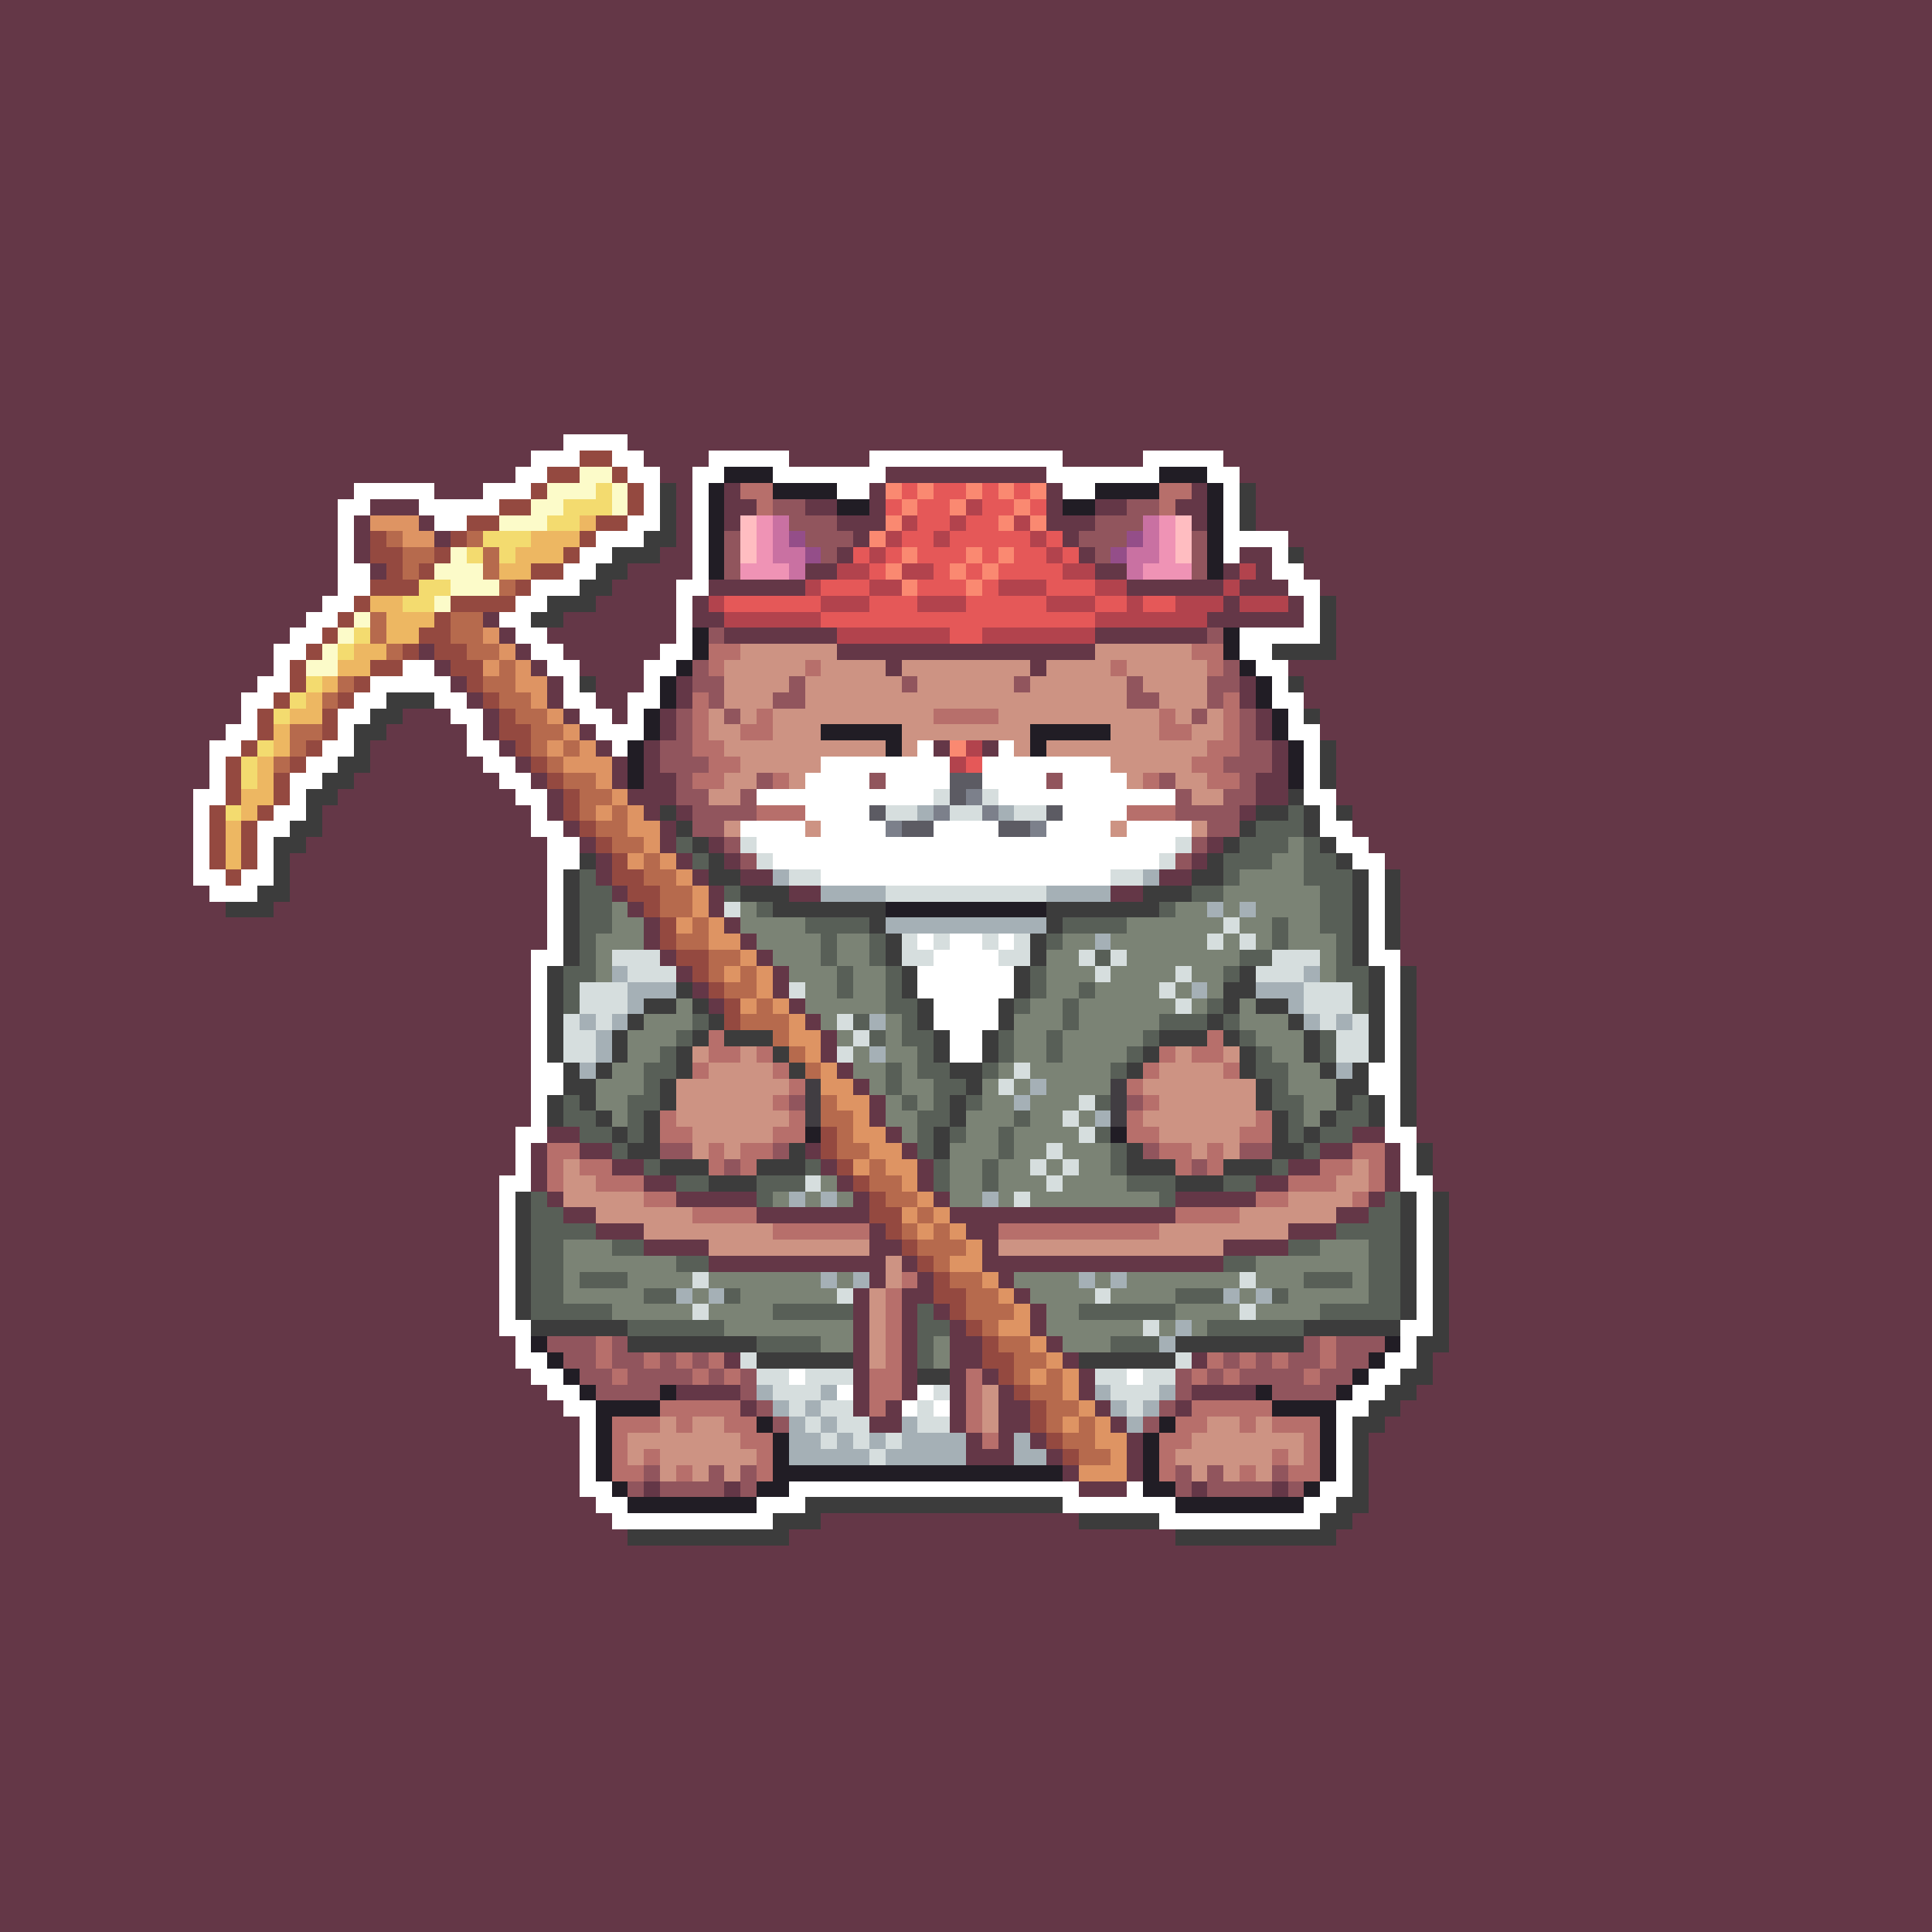 <svg xmlns="http://www.w3.org/2000/svg" shape-rendering="crispEdges" viewBox="0 -0.5 120 120" style="width:100%;height:100%;transform:translate3d(0,0,0);content-visibility:visible">
  <rect x="0" y="-0.5" width="120" height="120" fill="#333333" stroke="none"/>
  <path stroke="#643747" d="M0,0 h120 M0,1 h120 M0,2 h120 M0,3 h120 M0,4 h120 M0,5 h120 
    M0,6 h120 M0,7 h120 M0,8 h120 M0,9 h120 M0,10 h120 M0,11 h120 M0,12 h120 M0,13 h120 
    M0,14 h120 M0,15 h120 M0,16 h120 M0,17 h120 M0,18 h120 M0,19 h120 M0,20 h120 
    M0,21 h120 M0,22 h120 M0,23 h120 M0,24 h120 M0,25 h120 M0,26 h120 M0,27 h35 
    M39,27 h81 M0,28 h33 M40,28 h4 M49,28 h5 M66,28 h5 M76,28 h44 M0,29 h32 M41,29 h2 
    M55,29 h10 M77,29 h43 M0,30 h22 M27,30 h3 M42,30 h1 M45,30 h1 M54,30 h1 M65,30 h1 
    M74,30 h1 M78,30 h42 M0,31 h21 M23,31 h3 M42,31 h1 M45,31 h2 M50,31 h2 M54,31 h1 
    M65,31 h1 M68,31 h2 M73,31 h2 M78,31 h42 M0,32 h21 M22,32 h1 M26,32 h1 M42,32 h1 
    M45,32 h1 M52,32 h3 M65,32 h3 M74,32 h1 M78,32 h42 M0,33 h21 M22,33 h1 M27,33 h1 
    M42,33 h1 M53,33 h1 M66,33 h1 M80,33 h40 M0,34 h21 M22,34 h1 M41,34 h2 M52,34 h1 
    M67,34 h1 M77,34 h2 M81,34 h39 M0,35 h21 M23,35 h1 M39,35 h4 M50,35 h2 M68,35 h2 
    M76,35 h1 M78,35 h1 M81,35 h39 M0,36 h21 M38,36 h4 M44,36 h6 M70,36 h6 M77,36 h3 
    M82,36 h38 M0,37 h20 M37,37 h5 M43,37 h1 M76,37 h1 M80,37 h1 M83,37 h37 M0,38 h19 
    M30,38 h1 M35,38 h7 M43,38 h2 M75,38 h6 M83,38 h37 M0,39 h18 M31,39 h1 M34,39 h8 
    M45,39 h7 M68,39 h7 M83,39 h37 M0,40 h17 M26,40 h1 M32,40 h1 M35,40 h6 M52,40 h16 
    M83,40 h37 M0,41 h17 M27,41 h1 M33,41 h1 M36,41 h4 M55,41 h1 M64,41 h1 M80,41 h40 
    M0,42 h16 M28,42 h1 M34,42 h1 M37,42 h3 M42,42 h1 M77,42 h1 M81,42 h39 M0,43 h15 
    M29,43 h1 M34,43 h1 M37,43 h2 M42,43 h1 M77,43 h1 M81,43 h39 M0,44 h15 M25,44 h3 
    M30,44 h1 M35,44 h1 M38,44 h1 M41,44 h1 M78,44 h1 M82,44 h38 M0,45 h14 M24,45 h5 
    M30,45 h1 M36,45 h1 M41,45 h1 M78,45 h1 M82,45 h38 M0,46 h13 M23,46 h6 M31,46 h1 
    M37,46 h1 M40,46 h1 M58,46 h1 M61,46 h1 M79,46 h1 M83,46 h37 M0,47 h13 M23,47 h7 
    M32,47 h1 M38,47 h1 M40,47 h1 M79,47 h1 M83,47 h37 M0,48 h13 M22,48 h9 M33,48 h1 
    M38,48 h1 M40,48 h2 M78,48 h2 M83,48 h37 M0,49 h12 M21,49 h11 M34,49 h1 M39,49 h3 
    M78,49 h2 M83,49 h37 M0,50 h12 M20,50 h13 M34,50 h1 M40,50 h1 M42,50 h1 M77,50 h1 
    M84,50 h36 M0,51 h12 M20,51 h13 M35,51 h1 M41,51 h1 M84,51 h36 M0,52 h12 M19,52 h15 
    M36,52 h1 M41,52 h1 M44,52 h1 M75,52 h1 M85,52 h35 M0,53 h12 M18,53 h16 M37,53 h1 
    M42,53 h1 M45,53 h1 M74,53 h1 M86,53 h34 M0,54 h12 M18,54 h16 M37,54 h1 M43,54 h1 
    M46,54 h2 M72,54 h2 M87,54 h33 M0,55 h13 M18,55 h16 M38,55 h1 M44,55 h1 M49,55 h2 
    M69,55 h2 M87,55 h33 M0,56 h14 M17,56 h17 M39,56 h1 M44,56 h1 M87,56 h33 M0,57 h34 
    M40,57 h1 M45,57 h1 M87,57 h33 M0,58 h34 M40,58 h1 M46,58 h1 M87,58 h33 M0,59 h33 
    M41,59 h1 M47,59 h1 M87,59 h33 M0,60 h33 M42,60 h1 M48,60 h1 M88,60 h32 M0,61 h33 
    M43,61 h1 M48,61 h1 M88,61 h32 M0,62 h33 M44,62 h1 M49,62 h1 M88,62 h32 M0,63 h33 
    M50,63 h1 M88,63 h32 M0,64 h33 M51,64 h1 M88,64 h32 M0,65 h33 M51,65 h1 M88,65 h32 
    M0,66 h33 M52,66 h1 M88,66 h32 M0,67 h33 M53,67 h1 M88,67 h32 M0,68 h33 M54,68 h1 
    M88,68 h32 M0,69 h33 M54,69 h1 M88,69 h32 M0,70 h32 M34,70 h2 M55,70 h1 M84,70 h2 
    M88,70 h32 M0,71 h32 M33,71 h1 M36,71 h2 M50,71 h1 M56,71 h1 M82,71 h2 M86,71 h1 
    M89,71 h31 M0,72 h32 M33,72 h1 M38,72 h2 M51,72 h1 M57,72 h1 M80,72 h2 M86,72 h1 
    M89,72 h31 M0,73 h31 M33,73 h1 M40,73 h2 M52,73 h1 M57,73 h1 M78,73 h2 M86,73 h1 
    M89,73 h31 M0,74 h31 M34,74 h1 M42,74 h5 M53,74 h1 M58,74 h1 M73,74 h5 M85,74 h1 
    M90,74 h30 M0,75 h31 M35,75 h2 M47,75 h7 M59,75 h14 M83,75 h2 M90,75 h30 M0,76 h31 
    M37,76 h3 M54,76 h1 M60,76 h2 M80,76 h3 M90,76 h30 M0,77 h31 M40,77 h4 M54,77 h2 
    M61,77 h1 M76,77 h4 M90,77 h30 M0,78 h31 M44,78 h11 M56,78 h1 M61,78 h15 M90,78 h30 
    M0,79 h31 M54,79 h1 M57,79 h1 M62,79 h1 M90,79 h30 M0,80 h31 M53,80 h1 M56,80 h2 
    M63,80 h1 M90,80 h30 M0,81 h31 M53,81 h1 M56,81 h1 M58,81 h1 M64,81 h1 M90,81 h30 
    M0,82 h31 M53,82 h1 M56,82 h1 M59,82 h1 M64,82 h1 M90,82 h30 M0,83 h32 M53,83 h1 
    M56,83 h1 M59,83 h2 M65,83 h1 M90,83 h30 M0,84 h32 M45,84 h1 M53,84 h1 M56,84 h1 
    M59,84 h2 M66,84 h1 M74,84 h1 M89,84 h31 M0,85 h33 M53,85 h1 M56,85 h1 M59,85 h1 
    M61,85 h1 M67,85 h1 M89,85 h31 M0,86 h34 M42,86 h4 M53,86 h1 M56,86 h1 M59,86 h1 
    M62,86 h1 M67,86 h1 M74,86 h4 M88,86 h32 M0,87 h35 M46,87 h1 M53,87 h1 M55,87 h1 
    M59,87 h1 M62,87 h2 M68,87 h1 M73,87 h1 M87,87 h33 M0,88 h36 M54,88 h2 M59,88 h1 
    M62,88 h2 M69,88 h1 M86,88 h34 M0,89 h36 M60,89 h1 M62,89 h1 M64,89 h1 M70,89 h1 
    M85,89 h35 M0,90 h36 M60,90 h3 M65,90 h1 M70,90 h1 M85,90 h35 M0,91 h36 M66,91 h1 
    M70,91 h1 M85,91 h35 M0,92 h36 M40,92 h1 M45,92 h1 M67,92 h3 M74,92 h1 M79,92 h1 
    M85,92 h35 M0,93 h37 M85,93 h35 M0,94 h38 M51,94 h16 M84,94 h36 M0,95 h39 M49,95 h24 
    M83,95 h37 M0,96 h120 M0,97 h120 M0,98 h120 M0,99 h120 M0,100 h120 M0,101 h120 
    M0,102 h120 M0,103 h120 M0,104 h120 M0,105 h120 M0,106 h120 M0,107 h120 M0,108 h120 
    M0,109 h120 M0,110 h120 M0,111 h120 M0,112 h120 M0,113 h120 M0,114 h120 M0,115 h120 
    M0,116 h120 M0,117 h120 M0,118 h120 M0,119 h120"/>
  <path stroke="#ffffff" d="M35,27 h4 M33,28 h3 M38,28 h2 M44,28 h5 M54,28 h12 
    M71,28 h5 M32,29 h2 M39,29 h2 M43,29 h2 M48,29 h7 M65,29 h7 M75,29 h2 M22,30 h5 
    M30,30 h3 M40,30 h1 M43,30 h1 M52,30 h2 M66,30 h2 M76,30 h1 M21,31 h2 M26,31 h5 
    M40,31 h1 M43,31 h1 M76,31 h1 M21,32 h1 M27,32 h2 M39,32 h2 M43,32 h1 M76,32 h1 
    M21,33 h1 M37,33 h3 M43,33 h1 M76,33 h4 M21,34 h1 M36,34 h2 M43,34 h1 M76,34 h1 
    M79,34 h1 M21,35 h2 M35,35 h2 M43,35 h1 M79,35 h2 M21,36 h2 M33,36 h3 M42,36 h2 
    M80,36 h2 M20,37 h2 M32,37 h2 M42,37 h1 M81,37 h1 M19,38 h2 M31,38 h2 M42,38 h1 
    M81,38 h1 M18,39 h2 M32,39 h2 M42,39 h1 M77,39 h5 M17,40 h2 M33,40 h2 M41,40 h2 
    M77,40 h2 M17,41 h1 M25,41 h2 M34,41 h2 M40,41 h2 M78,41 h2 M16,42 h2 M23,42 h5 
    M35,42 h1 M40,42 h1 M79,42 h1 M15,43 h2 M22,43 h2 M27,43 h2 M35,43 h2 M39,43 h2 
    M79,43 h2 M15,44 h1 M21,44 h2 M28,44 h2 M36,44 h2 M39,44 h1 M80,44 h1 M14,45 h2 
    M21,45 h1 M29,45 h1 M37,45 h3 M80,45 h2 M13,46 h2 M20,46 h2 M29,46 h2 M38,46 h1 
    M57,46 h1 M62,46 h1 M81,46 h1 M13,47 h1 M19,47 h2 M30,47 h2 M51,47 h8 M61,47 h8 
    M81,47 h1 M13,48 h1 M18,48 h2 M31,48 h2 M50,48 h4 M55,48 h4 M61,48 h4 M66,48 h4 
    M81,48 h1 M12,49 h2 M18,49 h1 M32,49 h2 M47,49 h11 M62,49 h11 M81,49 h2 M12,50 h1 
    M17,50 h2 M33,50 h1 M50,50 h4 M66,50 h4 M82,50 h1 M12,51 h1 M16,51 h2 M33,51 h2 
    M46,51 h4 M51,51 h4 M58,51 h4 M65,51 h4 M70,51 h4 M82,51 h2 M12,52 h1 M16,52 h1 
    M34,52 h2 M47,52 h26 M83,52 h2 M12,53 h1 M16,53 h1 M34,53 h2 M48,53 h24 M84,53 h2 
    M12,54 h2 M15,54 h2 M34,54 h1 M51,54 h18 M85,54 h1 M13,55 h3 M34,55 h1 M85,55 h1 
    M34,56 h1 M85,56 h1 M34,57 h1 M85,57 h1 M34,58 h1 M57,58 h1 M59,58 h2 M62,58 h1 
    M85,58 h1 M33,59 h2 M58,59 h4 M85,59 h2 M33,60 h1 M57,60 h6 M86,60 h1 M33,61 h1 
    M57,61 h6 M86,61 h1 M33,62 h1 M58,62 h4 M86,62 h1 M33,63 h1 M58,63 h4 M86,63 h1 
    M33,64 h1 M59,64 h2 M86,64 h1 M33,65 h1 M59,65 h2 M86,65 h1 M33,66 h2 M85,66 h2 
    M33,67 h2 M85,67 h2 M33,68 h1 M86,68 h1 M33,69 h1 M86,69 h1 M32,70 h2 M86,70 h2 
    M32,71 h1 M87,71 h1 M32,72 h1 M87,72 h1 M31,73 h2 M87,73 h2 M31,74 h1 M88,74 h1 
    M31,75 h1 M88,75 h1 M31,76 h1 M88,76 h1 M31,77 h1 M88,77 h1 M31,78 h1 M88,78 h1 
    M31,79 h1 M88,79 h1 M31,80 h1 M88,80 h1 M31,81 h1 M88,81 h1 M31,82 h2 M87,82 h2 
    M32,83 h1 M87,83 h1 M32,84 h2 M86,84 h2 M33,85 h2 M49,85 h1 M70,85 h1 M85,85 h2 
    M34,86 h2 M52,86 h1 M57,86 h1 M84,86 h2 M35,87 h2 M56,87 h1 M58,87 h1 M83,87 h2 
    M36,88 h1 M83,88 h1 M36,89 h1 M83,89 h1 M36,90 h1 M83,90 h1 M36,91 h1 M83,91 h1 
    M36,92 h2 M49,92 h18 M70,92 h1 M82,92 h2 M37,93 h2 M47,93 h3 M66,93 h7 M81,93 h2 
    M38,94 h10 M72,94 h10"/>
  <path stroke="#944940" d="M36,28 h2 M34,29 h2 M38,29 h1 M33,30 h1 M39,30 h1 M31,31 h2 
    M39,31 h1 M29,32 h2 M37,32 h2 M23,33 h1 M28,33 h1 M36,33 h1 M23,34 h2 M27,34 h1 
    M35,34 h1 M24,35 h1 M26,35 h1 M33,35 h2 M23,36 h3 M32,36 h1 M22,37 h1 M28,37 h4 
    M21,38 h1 M27,38 h1 M20,39 h1 M26,39 h2 M19,40 h1 M25,40 h1 M27,40 h2 M18,41 h1 
    M23,41 h2 M28,41 h2 M18,42 h1 M22,42 h1 M29,42 h1 M17,43 h1 M21,43 h1 M30,43 h1 
    M16,44 h1 M20,44 h1 M31,44 h1 M16,45 h1 M20,45 h1 M31,45 h2 M15,46 h1 M19,46 h1 
    M32,46 h1 M14,47 h1 M18,47 h1 M33,47 h1 M14,48 h1 M17,48 h1 M34,48 h1 M14,49 h1 
    M17,49 h1 M35,49 h1 M13,50 h1 M16,50 h1 M35,50 h1 M13,51 h1 M15,51 h1 M36,51 h1 
    M13,52 h1 M15,52 h1 M37,52 h1 M13,53 h1 M15,53 h1 M38,53 h1 M14,54 h1 M38,54 h2 
    M39,55 h2 M40,56 h1 M41,57 h1 M41,58 h1 M42,59 h2 M43,60 h1 M44,61 h1 M45,62 h1 
    M45,63 h1 M51,70 h1 M51,71 h1 M52,72 h1 M53,73 h1 M54,74 h1 M54,75 h2 M55,76 h1 
    M56,77 h1 M57,78 h1 M58,79 h1 M58,80 h2 M59,81 h1 M60,82 h1 M61,83 h1 M61,84 h2 
    M62,85 h1 M63,86 h1 M64,87 h1 M64,88 h1 M65,89 h1 M66,90 h1"/>
  <path stroke="#fcfbc9" d="M36,29 h2 M34,30 h3 M38,30 h1 M33,31 h2 M38,31 h1 M31,32 h3 
    M28,34 h1 M27,35 h3 M28,36 h3 M27,37 h1 M22,38 h1 M21,39 h1 M20,40 h1 M19,41 h2"/>
  <path stroke="#211d25" d="M45,29 h3 M72,29 h3 M44,30 h1 M48,30 h4 M68,30 h4 M75,30 h1 
    M44,31 h1 M52,31 h2 M66,31 h2 M75,31 h1 M44,32 h1 M75,32 h1 M44,33 h1 M75,33 h1 
    M44,34 h1 M75,34 h1 M44,35 h1 M75,35 h1 M43,39 h1 M76,39 h1 M43,40 h1 M76,40 h1 
    M42,41 h1 M77,41 h1 M41,42 h1 M78,42 h1 M41,43 h1 M78,43 h1 M40,44 h1 M79,44 h1 
    M40,45 h1 M51,45 h5 M64,45 h5 M79,45 h1 M39,46 h1 M55,46 h1 M64,46 h1 M80,46 h1 
    M39,47 h1 M80,47 h1 M39,48 h1 M80,48 h1 M55,56 h10 M50,70 h1 M69,70 h1 M33,83 h1 
    M86,83 h1 M34,84 h1 M85,84 h1 M35,85 h1 M84,85 h1 M36,86 h1 M41,86 h1 M78,86 h1 
    M83,86 h1 M37,87 h4 M79,87 h4 M37,88 h1 M47,88 h1 M72,88 h1 M82,88 h1 M37,89 h1 
    M48,89 h1 M71,89 h1 M82,89 h1 M37,90 h1 M48,90 h1 M71,90 h1 M82,90 h1 M37,91 h1 
    M48,91 h18 M71,91 h1 M82,91 h1 M38,92 h1 M47,92 h2 M71,92 h2 M81,92 h1 M39,93 h8 
    M73,93 h8"/>
  <path stroke="#f3db6f" d="M37,30 h1 M35,31 h3 M34,32 h2 M30,33 h3 M29,34 h1 M31,34 h1 
    M26,36 h2 M25,37 h2 M22,39 h1 M21,40 h1 M19,42 h1 M18,43 h1 M17,44 h1 M16,46 h1 
    M15,47 h1 M15,48 h1 M14,50 h1"/>
  <path stroke="#3c3c3c" d="M41,30 h1 M77,30 h1 M41,31 h1 M77,31 h1 M41,32 h1 M77,32 h1 
    M40,33 h2 M38,34 h3 M80,34 h1 M37,35 h2 M36,36 h2 M34,37 h3 M82,37 h1 M33,38 h2 
    M82,38 h1 M82,39 h1 M79,40 h4 M36,42 h1 M80,42 h1 M24,43 h3 M23,44 h2 M81,44 h1 
    M22,45 h2 M22,46 h1 M82,46 h1 M21,47 h2 M82,47 h1 M20,48 h2 M82,48 h1 M19,49 h2 
    M80,49 h1 M19,50 h1 M41,50 h1 M78,50 h2 M81,50 h1 M83,50 h1 M18,51 h2 M42,51 h1 
    M77,51 h1 M81,51 h1 M17,52 h2 M43,52 h1 M76,52 h1 M82,52 h1 M17,53 h1 M36,53 h1 
    M44,53 h1 M75,53 h1 M83,53 h1 M17,54 h1 M35,54 h1 M44,54 h2 M74,54 h2 M84,54 h1 
    M86,54 h1 M16,55 h2 M35,55 h1 M46,55 h3 M71,55 h3 M84,55 h1 M86,55 h1 M14,56 h3 
    M35,56 h1 M48,56 h7 M65,56 h7 M84,56 h1 M86,56 h1 M35,57 h1 M54,57 h1 M65,57 h1 
    M84,57 h1 M86,57 h1 M35,58 h1 M55,58 h1 M64,58 h1 M84,58 h1 M86,58 h1 M35,59 h1 
    M55,59 h1 M64,59 h1 M84,59 h1 M34,60 h1 M56,60 h1 M63,60 h1 M77,60 h1 M85,60 h1 
    M87,60 h1 M34,61 h1 M42,61 h1 M56,61 h1 M63,61 h1 M76,61 h2 M85,61 h1 M87,61 h1 
    M34,62 h1 M40,62 h2 M43,62 h1 M57,62 h1 M62,62 h1 M76,62 h1 M78,62 h2 M85,62 h1 
    M87,62 h1 M34,63 h1 M39,63 h1 M44,63 h1 M57,63 h1 M62,63 h1 M75,63 h1 M80,63 h1 
    M85,63 h1 M87,63 h1 M34,64 h1 M38,64 h1 M43,64 h1 M45,64 h3 M58,64 h1 M61,64 h1 
    M72,64 h3 M76,64 h1 M81,64 h1 M85,64 h1 M87,64 h1 M34,65 h1 M38,65 h1 M42,65 h1 
    M48,65 h1 M58,65 h1 M61,65 h1 M71,65 h1 M77,65 h1 M81,65 h1 M85,65 h1 M87,65 h1 
    M35,66 h1 M37,66 h1 M42,66 h1 M49,66 h1 M59,66 h2 M70,66 h1 M77,66 h1 M82,66 h1 
    M84,66 h1 M87,66 h1 M35,67 h2 M41,67 h1 M60,67 h1 M78,67 h1 M83,67 h2 M87,67 h1 
    M34,68 h1 M36,68 h1 M41,68 h1 M59,68 h1 M78,68 h1 M83,68 h1 M85,68 h1 M87,68 h1 
    M34,69 h1 M37,69 h1 M40,69 h1 M59,69 h1 M79,69 h1 M82,69 h1 M85,69 h1 M87,69 h1 
    M38,70 h1 M40,70 h1 M58,70 h1 M79,70 h1 M81,70 h1 M39,71 h2 M49,71 h1 M58,71 h1 
    M70,71 h1 M79,71 h2 M88,71 h1 M41,72 h3 M47,72 h3 M70,72 h3 M76,72 h3 M88,72 h1 
    M44,73 h3 M73,73 h3 M32,74 h1 M87,74 h1 M89,74 h1 M32,75 h1 M87,75 h1 M89,75 h1 
    M32,76 h1 M87,76 h1 M89,76 h1 M32,77 h1 M87,77 h1 M89,77 h1 M32,78 h1 M87,78 h1 
    M89,78 h1 M32,79 h1 M87,79 h1 M89,79 h1 M32,80 h1 M87,80 h1 M89,80 h1 M32,81 h1 
    M87,81 h1 M89,81 h1 M33,82 h6 M81,82 h6 M89,82 h1 M39,83 h8 M73,83 h8 M88,83 h2 
    M47,84 h6 M67,84 h6 M88,84 h1 M57,85 h2 M87,85 h2 M86,86 h2 M85,87 h2 M84,88 h2 
    M84,89 h1 M84,90 h1 M84,91 h1 M84,92 h1 M50,93 h16 M83,93 h2 M48,94 h3 M67,94 h5 
    M82,94 h2 M39,95 h10 M73,95 h10"/>
  <path stroke="#b76f6b" d="M46,30 h2 M72,30 h2 M47,31 h1 M72,31 h1 M44,40 h2 M74,40 h2 
    M44,41 h1 M50,41 h1 M69,41 h1 M75,41 h1 M43,43 h1 M76,43 h1 M43,44 h1 M47,44 h1 
    M58,44 h4 M72,44 h1 M76,44 h1 M43,45 h1 M46,45 h2 M72,45 h2 M76,45 h1 M43,46 h2 
    M75,46 h2 M44,47 h2 M74,47 h2 M43,48 h2 M48,48 h1 M71,48 h1 M75,48 h2 M47,50 h3 
    M70,50 h3 M44,64 h1 M75,64 h1 M44,65 h2 M47,65 h1 M72,65 h1 M74,65 h2 M43,66 h1 
    M48,66 h1 M71,66 h1 M76,66 h1 M49,67 h1 M70,67 h1 M48,68 h1 M71,68 h1 M41,69 h1 
    M49,69 h1 M70,69 h1 M78,69 h1 M41,70 h2 M48,70 h2 M70,70 h2 M77,70 h2 M34,71 h2 
    M44,71 h1 M46,71 h2 M72,71 h2 M75,71 h1 M84,71 h2 M34,72 h1 M36,72 h2 M44,72 h1 
    M46,72 h1 M73,72 h1 M75,72 h1 M82,72 h2 M85,72 h1 M34,73 h1 M37,73 h3 M80,73 h3 
    M85,73 h1 M40,74 h2 M78,74 h2 M84,74 h1 M43,75 h4 M73,75 h4 M48,76 h6 M62,76 h10 
    M56,79 h1 M55,80 h1 M55,81 h1 M55,82 h1 M37,83 h1 M55,83 h1 M82,83 h1 M37,84 h1 
    M40,84 h1 M42,84 h1 M44,84 h1 M55,84 h1 M75,84 h1 M77,84 h1 M79,84 h1 M82,84 h1 
    M38,85 h1 M43,85 h1 M45,85 h1 M54,85 h2 M60,85 h1 M74,85 h1 M76,85 h1 M81,85 h1 
    M54,86 h2 M60,86 h1 M41,87 h5 M54,87 h1 M60,87 h1 M74,87 h5 M38,88 h3 M42,88 h1 
    M45,88 h2 M60,88 h1 M73,88 h2 M77,88 h1 M79,88 h3 M38,89 h1 M46,89 h2 M61,89 h1 
    M72,89 h2 M81,89 h1 M38,90 h1 M40,90 h1 M47,90 h1 M72,90 h1 M79,90 h1 M81,90 h1 
    M38,91 h2 M42,91 h1 M47,91 h1 M72,91 h1 M77,91 h1 M80,91 h2"/>
  <path stroke="#fa8971" d="M55,30 h1 M57,30 h1 M60,30 h1 M62,30 h1 M64,30 h1 M56,31 h1 
    M59,31 h1 M63,31 h1 M55,32 h1 M62,32 h1 M64,32 h1 M54,33 h1 M56,34 h1 M60,34 h1 
    M62,34 h1 M55,35 h1 M59,35 h1 M61,35 h1 M56,36 h1 M60,36 h1 M59,46 h1"/>
  <path stroke="#e55858" d="M56,30 h1 M58,30 h2 M61,30 h1 M63,30 h1 M55,31 h1 M57,31 h2 
    M61,31 h2 M64,31 h1 M57,32 h2 M60,32 h2 M56,33 h2 M59,33 h5 M65,33 h1 M53,34 h1 
    M55,34 h1 M57,34 h3 M61,34 h1 M63,34 h2 M66,34 h1 M54,35 h1 M58,35 h1 M60,35 h1 
    M62,35 h4 M51,36 h3 M57,36 h3 M61,36 h1 M65,36 h3 M45,37 h6 M54,37 h3 M60,37 h5 
    M68,37 h2 M71,37 h2 M51,38 h17 M59,39 h2 M60,47 h1"/>
  <path stroke="#91555d" d="M48,31 h2 M70,31 h2 M49,32 h3 M68,32 h3 M45,33 h1 M50,33 h3 
    M67,33 h3 M74,33 h1 M45,34 h1 M51,34 h1 M68,34 h1 M74,34 h1 M45,35 h1 M74,35 h1 
    M44,39 h1 M75,39 h1 M43,41 h1 M76,41 h1 M43,42 h2 M49,42 h1 M56,42 h1 M63,42 h1 
    M70,42 h1 M75,42 h2 M44,43 h1 M48,43 h2 M70,43 h2 M75,43 h1 M42,44 h1 M45,44 h1 
    M74,44 h1 M77,44 h1 M42,45 h1 M77,45 h1 M41,46 h2 M77,46 h2 M41,47 h3 M76,47 h3 
    M42,48 h1 M47,48 h1 M54,48 h1 M65,48 h1 M72,48 h1 M77,48 h1 M42,49 h2 M46,49 h1 
    M73,49 h1 M76,49 h2 M43,50 h4 M73,50 h4 M43,51 h2 M75,51 h2 M45,52 h1 M74,52 h1 
    M46,53 h1 M73,53 h1 M49,68 h1 M70,68 h1 M41,71 h2 M48,71 h1 M71,71 h1 M77,71 h2 
    M45,72 h1 M74,72 h1 M34,83 h3 M38,83 h1 M81,83 h1 M83,83 h3 M35,84 h2 M38,84 h2 
    M41,84 h1 M43,84 h1 M76,84 h1 M78,84 h1 M80,84 h2 M83,84 h2 M36,85 h2 M39,85 h4 
    M44,85 h1 M46,85 h1 M73,85 h1 M75,85 h1 M77,85 h4 M82,85 h2 M37,86 h4 M46,86 h1 
    M73,86 h1 M79,86 h4 M47,87 h1 M72,87 h1 M48,88 h1 M71,88 h1 M40,91 h1 M44,91 h1 
    M46,91 h1 M73,91 h1 M75,91 h1 M79,91 h1 M39,92 h1 M41,92 h4 M46,92 h1 M73,92 h1 
    M75,92 h4 M80,92 h1"/>
  <path stroke="#b2434d" d="M60,31 h1 M56,32 h1 M59,32 h1 M63,32 h1 M55,33 h1 M58,33 h1 
    M64,33 h1 M54,34 h1 M65,34 h1 M52,35 h2 M56,35 h2 M66,35 h2 M77,35 h1 M50,36 h1 
    M54,36 h2 M62,36 h3 M68,36 h2 M76,36 h1 M44,37 h1 M51,37 h3 M57,37 h3 M65,37 h3 
    M70,37 h1 M73,37 h3 M77,37 h3 M45,38 h6 M68,38 h7 M52,39 h7 M61,39 h7 M60,46 h1 
    M59,47 h1"/>
  <path stroke="#de9463" d="M23,32 h3 M25,33 h2 M30,39 h1 M31,40 h1 M30,41 h1 M32,41 h1 
    M32,42 h2 M33,43 h1 M34,44 h1 M35,45 h1 M34,46 h1 M36,46 h1 M35,47 h3 M37,48 h1 
    M38,49 h1 M37,50 h1 M39,50 h1 M39,51 h2 M40,52 h1 M39,53 h1 M41,53 h1 M42,54 h1 
    M43,55 h1 M43,56 h1 M42,57 h1 M44,57 h1 M44,58 h2 M46,59 h1 M45,60 h1 M47,60 h1 
    M47,61 h1 M46,62 h1 M48,62 h1 M49,63 h1 M49,64 h2 M50,65 h1 M51,66 h1 M51,67 h2 
    M52,68 h2 M53,69 h1 M53,70 h2 M54,71 h2 M53,72 h1 M55,72 h2 M56,73 h1 M57,74 h1 
    M56,75 h1 M58,75 h1 M57,76 h1 M59,76 h1 M60,77 h1 M59,78 h2 M61,79 h1 M62,80 h1 
    M63,81 h1 M62,82 h2 M64,83 h1 M65,84 h1 M64,85 h1 M66,85 h1 M66,86 h1 M67,87 h1 
    M66,88 h1 M68,88 h1 M68,89 h2 M69,90 h1 M67,91 h3"/>
  <path stroke="#edb762" d="M36,32 h1 M33,33 h3 M32,34 h3 M31,35 h2 M23,37 h2 M24,38 h3 
    M24,39 h2 M22,40 h2 M21,41 h2 M20,42 h1 M19,43 h1 M18,44 h2 M17,45 h1 M17,46 h1 
    M16,47 h1 M16,48 h1 M15,49 h2 M15,50 h1 M14,51 h1 M14,52 h1 M14,53 h1"/>
  <path stroke="#ffbdc1" d="M46,32 h1 M73,32 h1 M46,33 h1 M73,33 h1 M46,34 h1 M73,34 h1"/>
  <path stroke="#ef93b5" d="M47,32 h1 M72,32 h1 M47,33 h1 M72,33 h1 M47,34 h1 M72,34 h1 
    M46,35 h3 M71,35 h3"/>
  <path stroke="#c971a2" d="M48,32 h1 M71,32 h1 M48,33 h1 M71,33 h1 M48,34 h2 M70,34 h2 
    M49,35 h1 M70,35 h1"/>
  <path stroke="#b66a4d" d="M24,33 h1 M29,33 h1 M25,34 h2 M30,34 h1 M25,35 h1 M30,35 h1 
    M31,36 h1 M23,38 h1 M28,38 h2 M23,39 h1 M28,39 h2 M24,40 h1 M29,40 h2 M31,41 h1 
    M21,42 h1 M30,42 h2 M20,43 h1 M31,43 h2 M32,44 h2 M18,45 h2 M33,45 h2 M18,46 h1 
    M33,46 h1 M35,46 h1 M17,47 h1 M34,47 h1 M35,48 h2 M36,49 h2 M36,50 h1 M38,50 h1 
    M37,51 h2 M38,52 h2 M40,53 h1 M40,54 h2 M41,55 h2 M41,56 h2 M43,57 h1 M42,58 h2 
    M44,59 h2 M44,60 h1 M46,60 h1 M45,61 h2 M47,62 h1 M46,63 h3 M48,64 h1 M49,65 h1 
    M50,66 h1 M51,68 h1 M51,69 h2 M52,70 h1 M52,71 h2 M54,72 h1 M54,73 h2 M55,74 h2 
    M57,75 h1 M56,76 h1 M58,76 h1 M57,77 h3 M58,78 h1 M59,79 h2 M60,80 h2 M60,81 h3 
    M61,82 h1 M62,83 h2 M63,84 h2 M63,85 h1 M65,85 h1 M64,86 h2 M65,87 h2 M65,88 h1 
    M67,88 h1 M66,89 h2 M67,90 h2"/>
  <path stroke="#944e89" d="M49,33 h1 M70,33 h1 M50,34 h1 M69,34 h1"/>
  <path stroke="#cd9383" d="M46,40 h6 M68,40 h6 M45,41 h5 M51,41 h4 M56,41 h8 M65,41 h4 
    M70,41 h5 M45,42 h4 M50,42 h6 M57,42 h6 M64,42 h6 M71,42 h4 M45,43 h3 M50,43 h20 
    M72,43 h3 M44,44 h1 M46,44 h1 M48,44 h10 M62,44 h10 M73,44 h1 M75,44 h1 M44,45 h2 
    M48,45 h3 M56,45 h8 M69,45 h3 M74,45 h2 M45,46 h10 M56,46 h1 M63,46 h1 M65,46 h10 
    M46,47 h5 M69,47 h5 M45,48 h2 M49,48 h1 M70,48 h1 M73,48 h2 M44,49 h2 M74,49 h2 
    M45,51 h1 M50,51 h1 M69,51 h1 M74,51 h1 M43,65 h1 M46,65 h1 M73,65 h1 M76,65 h1 
    M44,66 h4 M72,66 h4 M42,67 h7 M71,67 h7 M42,68 h6 M72,68 h6 M42,69 h7 M71,69 h7 
    M43,70 h5 M72,70 h5 M43,71 h1 M45,71 h1 M74,71 h1 M76,71 h1 M35,72 h1 M84,72 h1 
    M35,73 h2 M83,73 h2 M35,74 h5 M80,74 h4 M37,75 h6 M77,75 h6 M40,76 h8 M72,76 h8 
    M44,77 h10 M62,77 h14 M55,78 h1 M55,79 h1 M54,80 h1 M54,81 h1 M54,82 h1 M54,83 h1 
    M54,84 h1 M61,86 h1 M61,87 h1 M41,88 h1 M43,88 h2 M61,88 h1 M75,88 h2 M78,88 h1 
    M39,89 h7 M74,89 h7 M39,90 h1 M41,90 h6 M73,90 h6 M80,90 h1 M41,91 h1 M43,91 h1 
    M45,91 h1 M74,91 h1 M76,91 h1 M78,91 h1"/>
  <path stroke="#5c5b63" d="M59,48 h2 M59,49 h1 M54,50 h1 M65,50 h1 M56,51 h2 M62,51 h2"/>
  <path stroke="#d6dede" d="M58,49 h1 M61,49 h1 M55,50 h2 M59,50 h2 M63,50 h2 M46,52 h1 
    M73,52 h1 M47,53 h1 M72,53 h1 M49,54 h2 M69,54 h2 M55,55 h10 M45,56 h1 M76,57 h1 
    M56,58 h1 M58,58 h1 M61,58 h1 M63,58 h1 M75,58 h1 M77,58 h1 M38,59 h3 M56,59 h2 
    M62,59 h2 M67,59 h1 M69,59 h1 M79,59 h3 M39,60 h3 M68,60 h1 M73,60 h1 M78,60 h3 
    M36,61 h3 M49,61 h1 M72,61 h1 M81,61 h3 M36,62 h3 M73,62 h1 M81,62 h3 M35,63 h1 
    M37,63 h1 M52,63 h1 M82,63 h1 M84,63 h1 M35,64 h2 M53,64 h1 M83,64 h2 M35,65 h2 
    M52,65 h1 M83,65 h2 M63,66 h1 M62,67 h1 M67,68 h1 M66,69 h1 M67,70 h1 M65,71 h1 
    M64,72 h1 M66,72 h1 M50,73 h1 M65,73 h1 M63,74 h1 M43,79 h1 M77,79 h1 M52,80 h1 
    M68,80 h1 M43,81 h1 M77,81 h1 M71,82 h1 M46,84 h1 M73,84 h1 M47,85 h2 M50,85 h3 
    M68,85 h2 M71,85 h2 M48,86 h3 M58,86 h1 M69,86 h3 M49,87 h1 M51,87 h2 M57,87 h1 
    M70,87 h1 M50,88 h1 M52,88 h2 M57,88 h2 M51,89 h1 M53,89 h1 M55,89 h1 M54,90 h1"/>
  <path stroke="#7c808b" d="M60,49 h1 M58,50 h1 M61,50 h1 M55,51 h1 M64,51 h1"/>
  <path stroke="#a5b0b6" d="M57,50 h1 M62,50 h1 M48,54 h1 M71,54 h1 M51,55 h4 M65,55 h4 
    M75,56 h1 M77,56 h1 M55,57 h10 M68,58 h1 M38,60 h1 M81,60 h1 M39,61 h3 M74,61 h1 
    M78,61 h3 M39,62 h1 M80,62 h1 M36,63 h1 M38,63 h1 M54,63 h1 M81,63 h1 M83,63 h1 
    M37,64 h1 M37,65 h1 M54,65 h1 M36,66 h1 M83,66 h1 M64,67 h1 M63,68 h1 M68,69 h1 
    M49,74 h1 M51,74 h1 M61,74 h1 M51,79 h1 M53,79 h1 M67,79 h1 M69,79 h1 M42,80 h1 
    M44,80 h1 M76,80 h1 M78,80 h1 M73,82 h1 M72,83 h1 M47,86 h1 M51,86 h1 M68,86 h1 
    M72,86 h1 M48,87 h1 M50,87 h1 M69,87 h1 M71,87 h1 M49,88 h1 M51,88 h1 M56,88 h1 
    M70,88 h1 M49,89 h2 M52,89 h1 M54,89 h1 M56,89 h4 M63,89 h1 M49,90 h5 M55,90 h5 
    M63,90 h2"/>
  <path stroke="#585f57" d="M80,50 h1 M78,51 h3 M42,52 h1 M77,52 h3 M81,52 h1 M43,53 h1 
    M76,53 h3 M81,53 h2 M36,54 h1 M76,54 h1 M81,54 h3 M36,55 h2 M45,55 h1 M74,55 h2 
    M82,55 h2 M36,56 h2 M47,56 h1 M72,56 h1 M82,56 h2 M36,57 h2 M50,57 h4 M66,57 h4 
    M79,57 h1 M82,57 h2 M36,58 h1 M51,58 h1 M54,58 h1 M65,58 h1 M79,58 h1 M83,58 h1 
    M36,59 h1 M51,59 h1 M54,59 h1 M68,59 h1 M77,59 h2 M83,59 h1 M35,60 h2 M52,60 h1 
    M55,60 h1 M64,60 h1 M76,60 h1 M83,60 h2 M35,61 h1 M52,61 h1 M55,61 h1 M64,61 h1 
    M67,61 h1 M84,61 h1 M35,62 h1 M55,62 h2 M63,62 h1 M66,62 h1 M75,62 h1 M84,62 h1 
    M43,63 h1 M53,63 h1 M56,63 h1 M66,63 h1 M72,63 h3 M76,63 h1 M42,64 h1 M54,64 h1 
    M56,64 h2 M62,64 h1 M65,64 h1 M71,64 h1 M77,64 h1 M82,64 h1 M41,65 h1 M57,65 h1 
    M62,65 h1 M65,65 h1 M70,65 h1 M78,65 h1 M82,65 h1 M40,66 h2 M55,66 h1 M57,66 h2 
    M61,66 h1 M69,66 h1 M78,66 h2 M40,67 h1 M55,67 h1 M58,67 h2 M79,67 h1 M35,68 h1 
    M39,68 h2 M56,68 h1 M58,68 h1 M60,68 h1 M68,68 h1 M79,68 h2 M84,68 h1 M35,69 h2 
    M39,69 h1 M57,69 h2 M63,69 h1 M80,69 h1 M83,69 h2 M36,70 h2 M39,70 h1 M57,70 h1 
    M59,70 h1 M62,70 h1 M68,70 h1 M80,70 h1 M82,70 h2 M38,71 h1 M57,71 h1 M62,71 h1 
    M69,71 h1 M81,71 h1 M40,72 h1 M50,72 h1 M58,72 h1 M61,72 h1 M69,72 h1 M79,72 h1 
    M42,73 h2 M47,73 h3 M58,73 h1 M61,73 h1 M70,73 h3 M76,73 h2 M33,74 h1 M47,74 h1 
    M72,74 h1 M86,74 h1 M33,75 h2 M85,75 h2 M33,76 h4 M83,76 h4 M33,77 h2 M38,77 h2 
    M80,77 h2 M85,77 h2 M33,78 h2 M42,78 h2 M76,78 h2 M85,78 h2 M33,79 h2 M36,79 h3 
    M81,79 h3 M85,79 h2 M33,80 h2 M40,80 h2 M45,80 h1 M73,80 h3 M79,80 h1 M85,80 h2 
    M33,81 h5 M48,81 h5 M57,81 h1 M67,81 h6 M82,81 h5 M39,82 h6 M57,82 h2 M75,82 h6 
    M47,83 h4 M57,83 h1 M69,83 h3 M57,84 h1"/>
  <path stroke="#7b8375" d="M80,52 h1 M79,53 h2 M77,54 h4 M76,55 h6 M38,56 h1 M46,56 h1 
    M73,56 h2 M76,56 h1 M78,56 h4 M38,57 h2 M46,57 h4 M70,57 h6 M77,57 h2 M80,57 h2 
    M37,58 h3 M47,58 h4 M52,58 h2 M66,58 h2 M69,58 h6 M76,58 h1 M78,58 h1 M80,58 h3 
    M37,59 h1 M48,59 h3 M52,59 h2 M65,59 h2 M70,59 h7 M82,59 h1 M37,60 h1 M49,60 h3 
    M53,60 h2 M65,60 h3 M69,60 h4 M74,60 h2 M82,60 h1 M50,61 h2 M53,61 h2 M65,61 h2 
    M68,61 h4 M73,61 h1 M75,61 h1 M42,62 h1 M50,62 h5 M64,62 h2 M67,62 h6 M74,62 h1 
    M77,62 h1 M40,63 h3 M51,63 h1 M55,63 h1 M63,63 h3 M67,63 h5 M77,63 h3 M39,64 h3 
    M52,64 h1 M55,64 h1 M63,64 h2 M66,64 h5 M78,64 h3 M39,65 h2 M53,65 h1 M55,65 h2 
    M63,65 h2 M66,65 h4 M79,65 h2 M38,66 h2 M53,66 h2 M56,66 h1 M62,66 h1 M64,66 h5 
    M80,66 h2 M37,67 h3 M54,67 h1 M56,67 h2 M61,67 h1 M63,67 h1 M65,67 h4 M80,67 h3 
    M37,68 h2 M55,68 h1 M57,68 h1 M61,68 h2 M64,68 h3 M81,68 h2 M38,69 h1 M55,69 h2 
    M60,69 h3 M64,69 h2 M67,69 h1 M81,69 h1 M56,70 h1 M60,70 h2 M63,70 h4 M59,71 h3 
    M63,71 h2 M66,71 h3 M59,72 h2 M62,72 h2 M65,72 h1 M67,72 h2 M51,73 h1 M59,73 h2 
    M62,73 h3 M66,73 h4 M48,74 h1 M50,74 h1 M52,74 h1 M59,74 h2 M62,74 h1 M64,74 h8 
    M35,77 h3 M82,77 h3 M35,78 h7 M78,78 h7 M35,79 h1 M39,79 h4 M44,79 h7 M52,79 h1 
    M63,79 h4 M68,79 h1 M70,79 h7 M78,79 h3 M84,79 h1 M35,80 h5 M43,80 h1 M46,80 h6 
    M64,80 h4 M69,80 h4 M77,80 h1 M80,80 h5 M38,81 h5 M44,81 h4 M65,81 h2 M73,81 h4 
    M78,81 h4 M45,82 h8 M65,82 h6 M72,82 h1 M74,82 h1 M51,83 h2 M58,83 h1 M66,83 h3 
    M58,84 h1"/>
  <path stroke="#413d42" d="M50,67 h1 M69,67 h1 M50,68 h1 M69,68 h1 M50,69 h1 M69,69 h1"/>
</svg>
